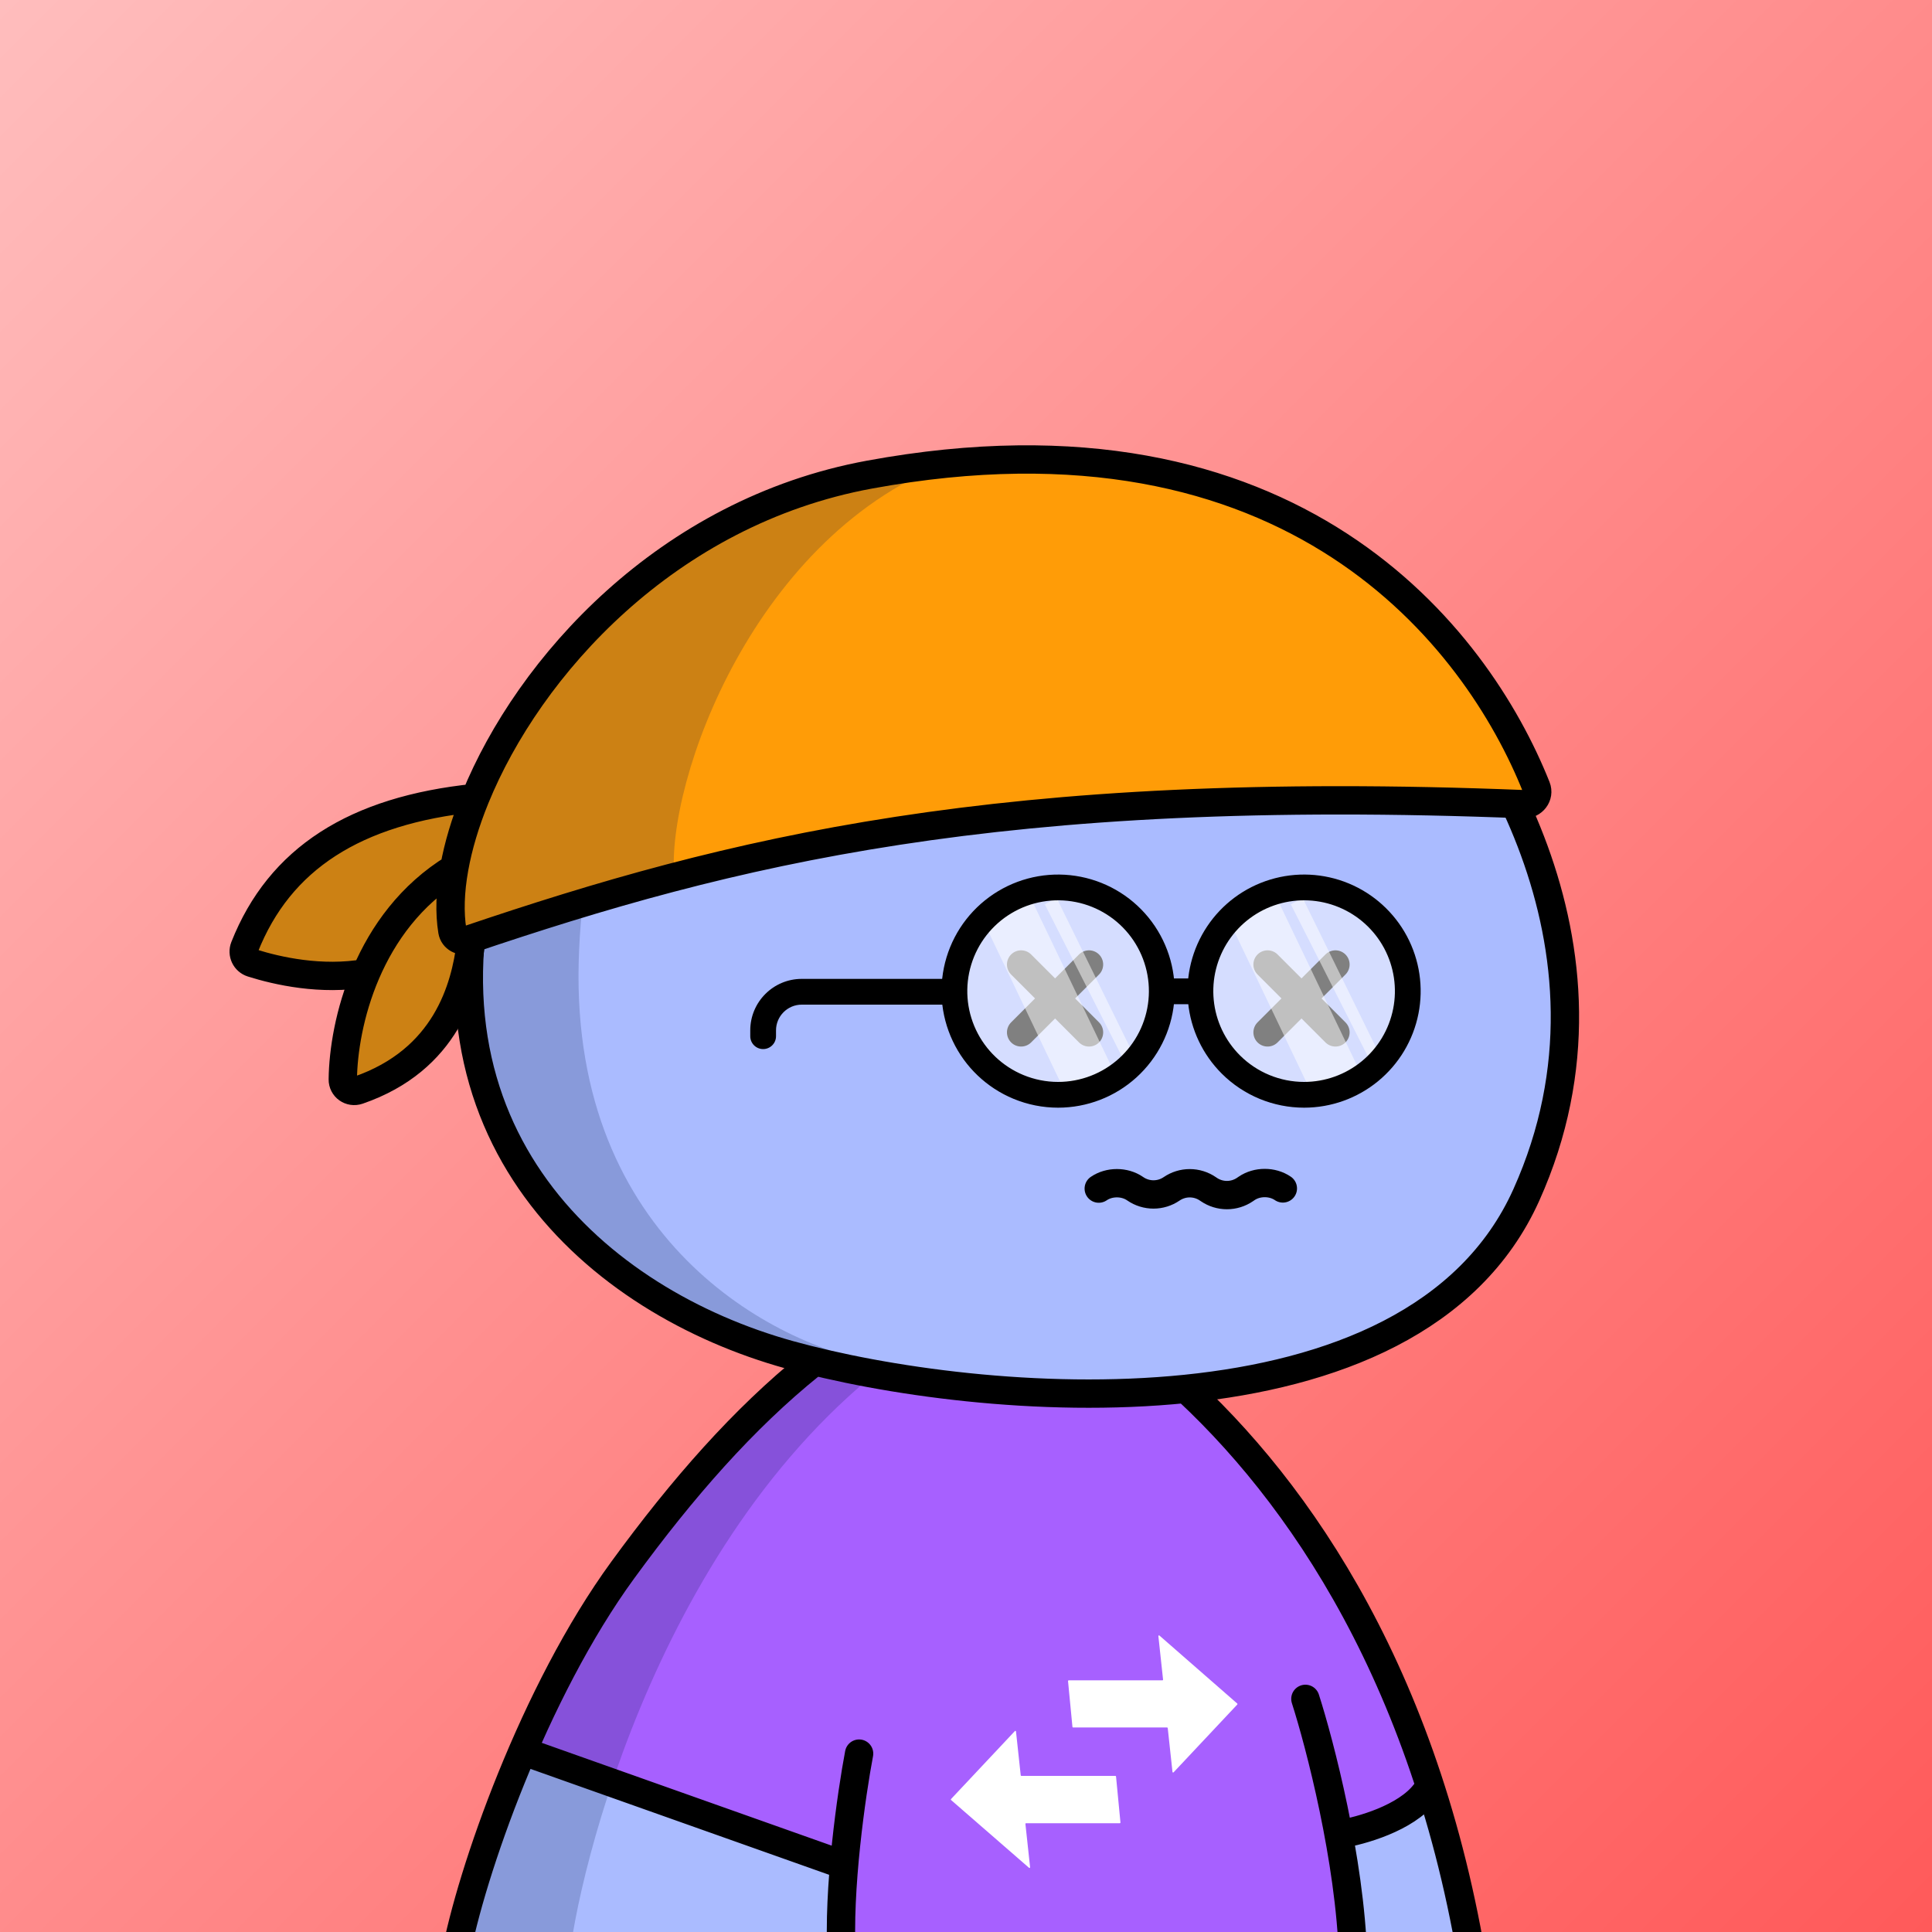 <svg
      xmlns="http://www.w3.org/2000/svg"
      preserveAspectRatio="xMidYMin meet"
      fill="none"
      viewBox="0 0 1500 1500"
    >
      <rect x="0" y="0" width="1500" height="1500" fill="#333333" stroke="none"/>
      <g>
      <path fill="url(#prefix__paint0_linear_53_30463)" d="M0 0h1500v1500H0z"/><defs><linearGradient id="prefix__paint0_linear_53_30463" x1="1500" y1="1500" x2="0" y2="0" gradientUnits="userSpaceOnUse">
<stop stop-color="#FF5A5A"/>
<stop offset="1" stop-color="#FFBDBD"/>
</linearGradient></defs>
      <g clip-path="url(#clip0_491_610)">
<path d="M773 1011.5C543.4 1029.9 398.667 1353.5 355 1513H1138.5C1075.7 1127 868.667 1017.83 773 1011.5Z" fill="#A760FF"/>
<path d="M409 1362.5L354 1512.5H651.5V1444.5L409 1362.5Z" fill="#AABBFF"/>
<path d="M1039.5 1426.5L1046 1512.5L1142.5 1504L1111 1393L1039.5 1426.5Z" fill="#AABBFF"/>
<path d="M749.5 1019.5C536 1134 457.448 1414.63 443.159 1511H353.699C350.414 1508.73 357.049 1471.27 409.87 1339.62C462.691 1207.98 569.086 1113.24 605.384 1082.33L674 1033.5L749.5 1019.5Z" fill="#001647" fill-opacity="0.2"/>
<path d="M353.5 1519.5C365.5 1454.33 414.5 1313.6 483.5 1219C530.101 1155.11 577.468 1101.29 629.141 1059.66C710.278 994.299 826.037 996.323 905.02 1064.27C1000.08 1146.05 1103.44 1290.29 1142.5 1519.5M1013.5 1319C1024.83 1354.33 1048.1 1443.9 1050.5 1519.5M667 1361.5C661.167 1392.33 650.3 1467.1 653.5 1519.5M408.5 1360.5L651 1446.5M1040.5 1424C1056.33 1421.5 1091.7 1411.6 1106.5 1392" stroke="black" stroke-width="22" stroke-linecap="round"/>
<path d="M960.646 1323.36C960.84 1323.15 960.824 1322.82 960.61 1322.64L900.183 1269.84C899.84 1269.54 899.308 1269.82 899.357 1270.27L903.003 1304.06C903.034 1304.36 902.803 1304.61 902.505 1304.61H829.712C829.417 1304.61 829.186 1304.87 829.214 1305.16L832.641 1340.76C832.665 1341.02 832.881 1341.21 833.138 1341.21H906.136C906.391 1341.21 906.606 1341.41 906.633 1341.66L910.311 1375.74C910.357 1376.17 910.88 1376.35 911.173 1376.03L960.646 1323.36ZM792.988 1378.81C792.733 1378.81 792.519 1378.62 792.491 1378.37L788.813 1344.28C788.767 1343.86 788.244 1343.68 787.952 1343.99L738.356 1396.8C738.162 1397.01 738.179 1397.33 738.393 1397.52L798.935 1450.16C799.278 1450.46 799.809 1450.18 799.76 1449.73L796.13 1416.09C796.098 1415.79 796.33 1415.54 796.627 1415.54H869.421C869.716 1415.54 869.947 1415.28 869.918 1414.99L866.484 1379.25C866.459 1378.99 866.244 1378.8 865.986 1378.8L792.988 1378.81Z" fill="white"/>
</g>
<defs>
<clipPath id="clip0_491_610">
<rect width="1500" height="1500" fill="white"/>
</clipPath>
</defs>
      <g clip-path="url(#clip0_497_1194)">
<path d="M379.667 654.812C432.345 471.574 618.472 401.981 699.114 390.653C740.985 382.718 849.655 375.215 949.364 408.675C980 418.956 1049.88 457.388 1091.92 499.818C1144.47 552.856 1272.97 732.052 1185.05 927.725C1097.12 1123.4 758.414 1092.29 612.749 1051.82C464.472 1010.63 314.48 881.563 379.667 654.812Z" fill="#AABBFF"/>
<path d="M449.293 747.204C454.734 531.068 585.306 432.345 649.911 410C432.292 459.565 365.296 655.455 364 747.204C377.99 984.871 584.496 1053.43 681 1058C601.498 1044.46 443.853 963.339 449.293 747.204Z" fill="#001647" fill-opacity="0.2"/>
<path d="M379.667 654.812C432.345 471.574 618.472 401.981 699.114 390.653C740.985 382.718 849.655 375.215 949.364 408.675C980 418.956 1049.88 457.388 1091.92 499.818C1144.47 552.856 1272.97 732.052 1185.05 927.725C1097.12 1123.4 758.414 1092.29 612.749 1051.82C464.472 1010.63 314.48 881.563 379.667 654.812Z" stroke="black" stroke-width="22" stroke-linecap="round"/>
</g>
<defs>
    <clipPath id="prefix__clip0_299_662"><path fill="#fff" d="M0 0h1500v1500H0z"/></clipPath>
</defs>
      <g clip-path="url(#clip0_624_3324)">
<path d="M792.8 801.54L845.506 748.833" stroke="black" stroke-width="22" stroke-miterlimit="10" stroke-linecap="round"/>
<path d="M792.8 748.833L845.506 801.54" stroke="black" stroke-width="22" stroke-miterlimit="10" stroke-linecap="round"/>
<path d="M984.133 801.54L1036.84 748.833" stroke="black" stroke-width="22" stroke-miterlimit="10" stroke-linecap="round"/>
<path d="M984.133 748.833L1036.84 801.54" stroke="black" stroke-width="22" stroke-miterlimit="10" stroke-linecap="round"/>
<path d="M853.066 922.82C861.226 917.24 873.066 917.24 881.206 922.82L881.5 923.02C885.645 925.854 890.549 927.37 895.57 927.37C900.591 927.37 905.495 925.854 909.64 923.02V923.02C913.785 920.185 918.689 918.669 923.71 918.669C928.731 918.669 933.635 920.185 937.78 923.02L938.506 923.513C942.651 926.347 947.555 927.863 952.576 927.863C957.598 927.863 962.502 926.347 966.646 923.513L967.86 922.686C976.02 917.106 987.86 917.106 996 922.686" stroke="black" stroke-width="22" stroke-miterlimit="10" stroke-linecap="round"/>
</g>
<defs>
<clipPath id="clip0_624_3324">
<rect width="1500" height="1500" fill="white"/>
</clipPath>
</defs>
      <g clip-path="url(#clip0_924_758)">
<path d="M821.495 847C840.486 847.001 858.799 839.939 872.871 827.186C886.943 814.433 895.769 796.902 897.631 778.002C899.493 759.103 894.26 740.186 882.947 724.932C871.635 709.678 855.053 699.176 836.427 695.471C817.801 691.765 798.462 695.12 782.173 704.883C765.883 714.646 753.808 730.119 748.295 748.292C742.781 766.465 744.225 786.039 752.344 803.207C760.464 820.375 774.679 833.909 792.224 841.177C801.504 845.02 811.45 846.999 821.495 847Z" fill="white" fill-opacity="0.5"/>
<path d="M1012.49 852C1031.98 852.001 1050.77 844.477 1065.21 830.891C1079.65 817.304 1088.71 798.627 1090.62 778.493C1092.53 758.358 1087.16 738.205 1075.55 721.954C1063.95 705.702 1046.93 694.515 1027.82 690.567C1008.7 686.619 988.86 690.193 972.145 700.594C955.429 710.995 943.038 727.479 937.381 746.84C931.723 766.201 933.205 787.055 941.536 805.345C949.868 823.635 964.455 838.053 982.459 845.796C991.982 849.891 1002.19 851.999 1012.49 852Z" fill="white" fill-opacity="0.5"/>
<path d="M954.529 715.266C954.529 715.266 954.033 698.956 989.971 694.485L1055.29 830.825C1055.29 830.825 1042.69 845.543 1016.43 844.719L954.529 715.266Z" fill="white" fill-opacity="0.5"/>
<path d="M1002.09 701.909C1002.09 701.909 998.763 704.646 1011.14 696.723L1069.22 815.049C1069.22 815.049 1073 819.935 1062.94 822.012L1002.09 701.909Z" fill="white" fill-opacity="0.5"/>
<path d="M763.529 715.266C763.529 715.266 763.033 698.956 798.971 694.485L864.291 830.825C864.291 830.825 851.694 845.543 825.432 844.719L763.529 715.266Z" fill="white" fill-opacity="0.5"/>
<path d="M811.088 701.909C811.088 701.909 807.763 704.646 820.138 696.723L878.219 815.049C878.219 815.049 881.997 819.935 871.937 822.012L811.088 701.909Z" fill="white" fill-opacity="0.5"/>
<path d="M1012.53 850C1031.16 849.993 1049.2 843.527 1063.59 831.706C1077.99 819.884 1087.84 803.437 1091.46 785.169C1095.09 766.9 1092.26 747.939 1083.48 731.518C1074.69 715.096 1060.48 702.23 1043.27 695.112C1026.06 687.993 1006.91 687.063 989.089 692.479C971.269 697.896 955.878 709.324 945.54 724.816C935.202 740.309 930.556 758.907 932.393 777.441C934.23 795.975 942.437 813.299 955.616 826.46C970.717 841.54 991.189 850.007 1012.53 850V850Z" stroke="black" stroke-width="20" stroke-miterlimit="10"/>
<path d="M821.494 850C841.479 850.001 860.749 842.569 875.557 829.15C890.365 815.73 899.652 797.282 901.612 777.395C903.572 757.507 898.064 737.601 886.16 721.549C874.256 705.497 856.807 694.447 837.207 690.548C817.608 686.648 797.258 690.179 780.117 700.452C762.975 710.725 750.268 727.007 744.467 746.131C738.665 765.254 740.184 785.852 748.729 803.917C757.273 821.983 772.231 836.225 790.694 843.872C800.459 847.917 810.925 849.999 821.494 850Z" stroke="black" stroke-width="20" stroke-miterlimit="10"/>
<path d="M582.499 804.5C582.499 810.023 586.976 814.5 592.499 814.5C598.022 814.5 602.499 810.023 602.499 804.5H582.499ZM622.499 770L622.499 780L622.499 770ZM741.333 760L622.499 760L622.499 780L741.333 780L741.333 760ZM582.499 800V804.5H602.499V800H582.499ZM622.499 760C600.408 760 582.499 777.908 582.499 800H602.499C602.499 788.954 611.453 780 622.499 780L622.499 760Z" fill="black"/>
<path d="M894.386 769.667H939.5" stroke="black" stroke-width="20" stroke-miterlimit="10"/>
</g>
<defs>
<clipPath id="clip0_924_758">
<rect width="1500" height="1500" fill="white"/>
</clipPath>
</defs>
      <g clip-path="url(#clip0_786_1571)">
<path d="M348 775L369 729L432 708.5L555.5 668.5L699.5 639.5L848 627H1014L1171.5 626L1194 614C1148 466 952.5 317.5 699.5 360.5C497.1 394.9 394.833 548.833 369 621.5C350.167 630 303.6 633.4 262 649C220.4 664.6 192.833 723.333 185 742L214 752L276 760L272 789.5L269.5 844.5L316.5 819.5L348 775Z" fill="#FF9C07"/>
<path d="M740.5 357.5C585.7 413.5 517 606.833 523.5 681L365.5 728L337.5 806.5L276.5 848L267.5 831.5L276.5 757L233 751.5L188.5 742.5L196 721L228.5 675.5L295.5 638.5L371 619.5C458.6 418.7 664.5 358.167 740.5 357.5Z" fill="#001647" fill-opacity="0.2"/>
<path d="M365.499 733C361.229 766.691 346.6 822.9 278.017 846.491C272.108 848.524 266.062 844.256 266.142 838.007C266.414 816.515 271.11 785.909 284.173 755.5M352.69 674C349.439 692.112 348.907 708.667 351.213 722.797C352.132 728.423 358.007 731.46 363.407 729.632C567.243 660.623 776.1 608.066 1183.08 624.375C1190.15 624.658 1195.45 617.788 1192.83 611.211C1146.56 495.051 1004.12 307.96 674.999 368.5C517.477 397.475 410.414 517.784 368.974 619.5M352.69 674C355.747 656.968 361.208 638.561 368.974 619.5M352.69 674C318.787 694.711 297.273 725.007 284.173 755.5M368.974 619.5C275.567 629.083 217.031 666.673 189.87 735.352C187.877 740.391 190.542 746.023 195.709 747.656C215.238 753.828 249.504 761.579 284.173 755.5" stroke="black" stroke-width="22" stroke-linecap="round"/>
</g>
<defs>
<clipPath id="clip0_786_1571">
<rect width="1500" height="1500" fill="white"/>
</clipPath>
</defs>
      
    </g>
    </svg>